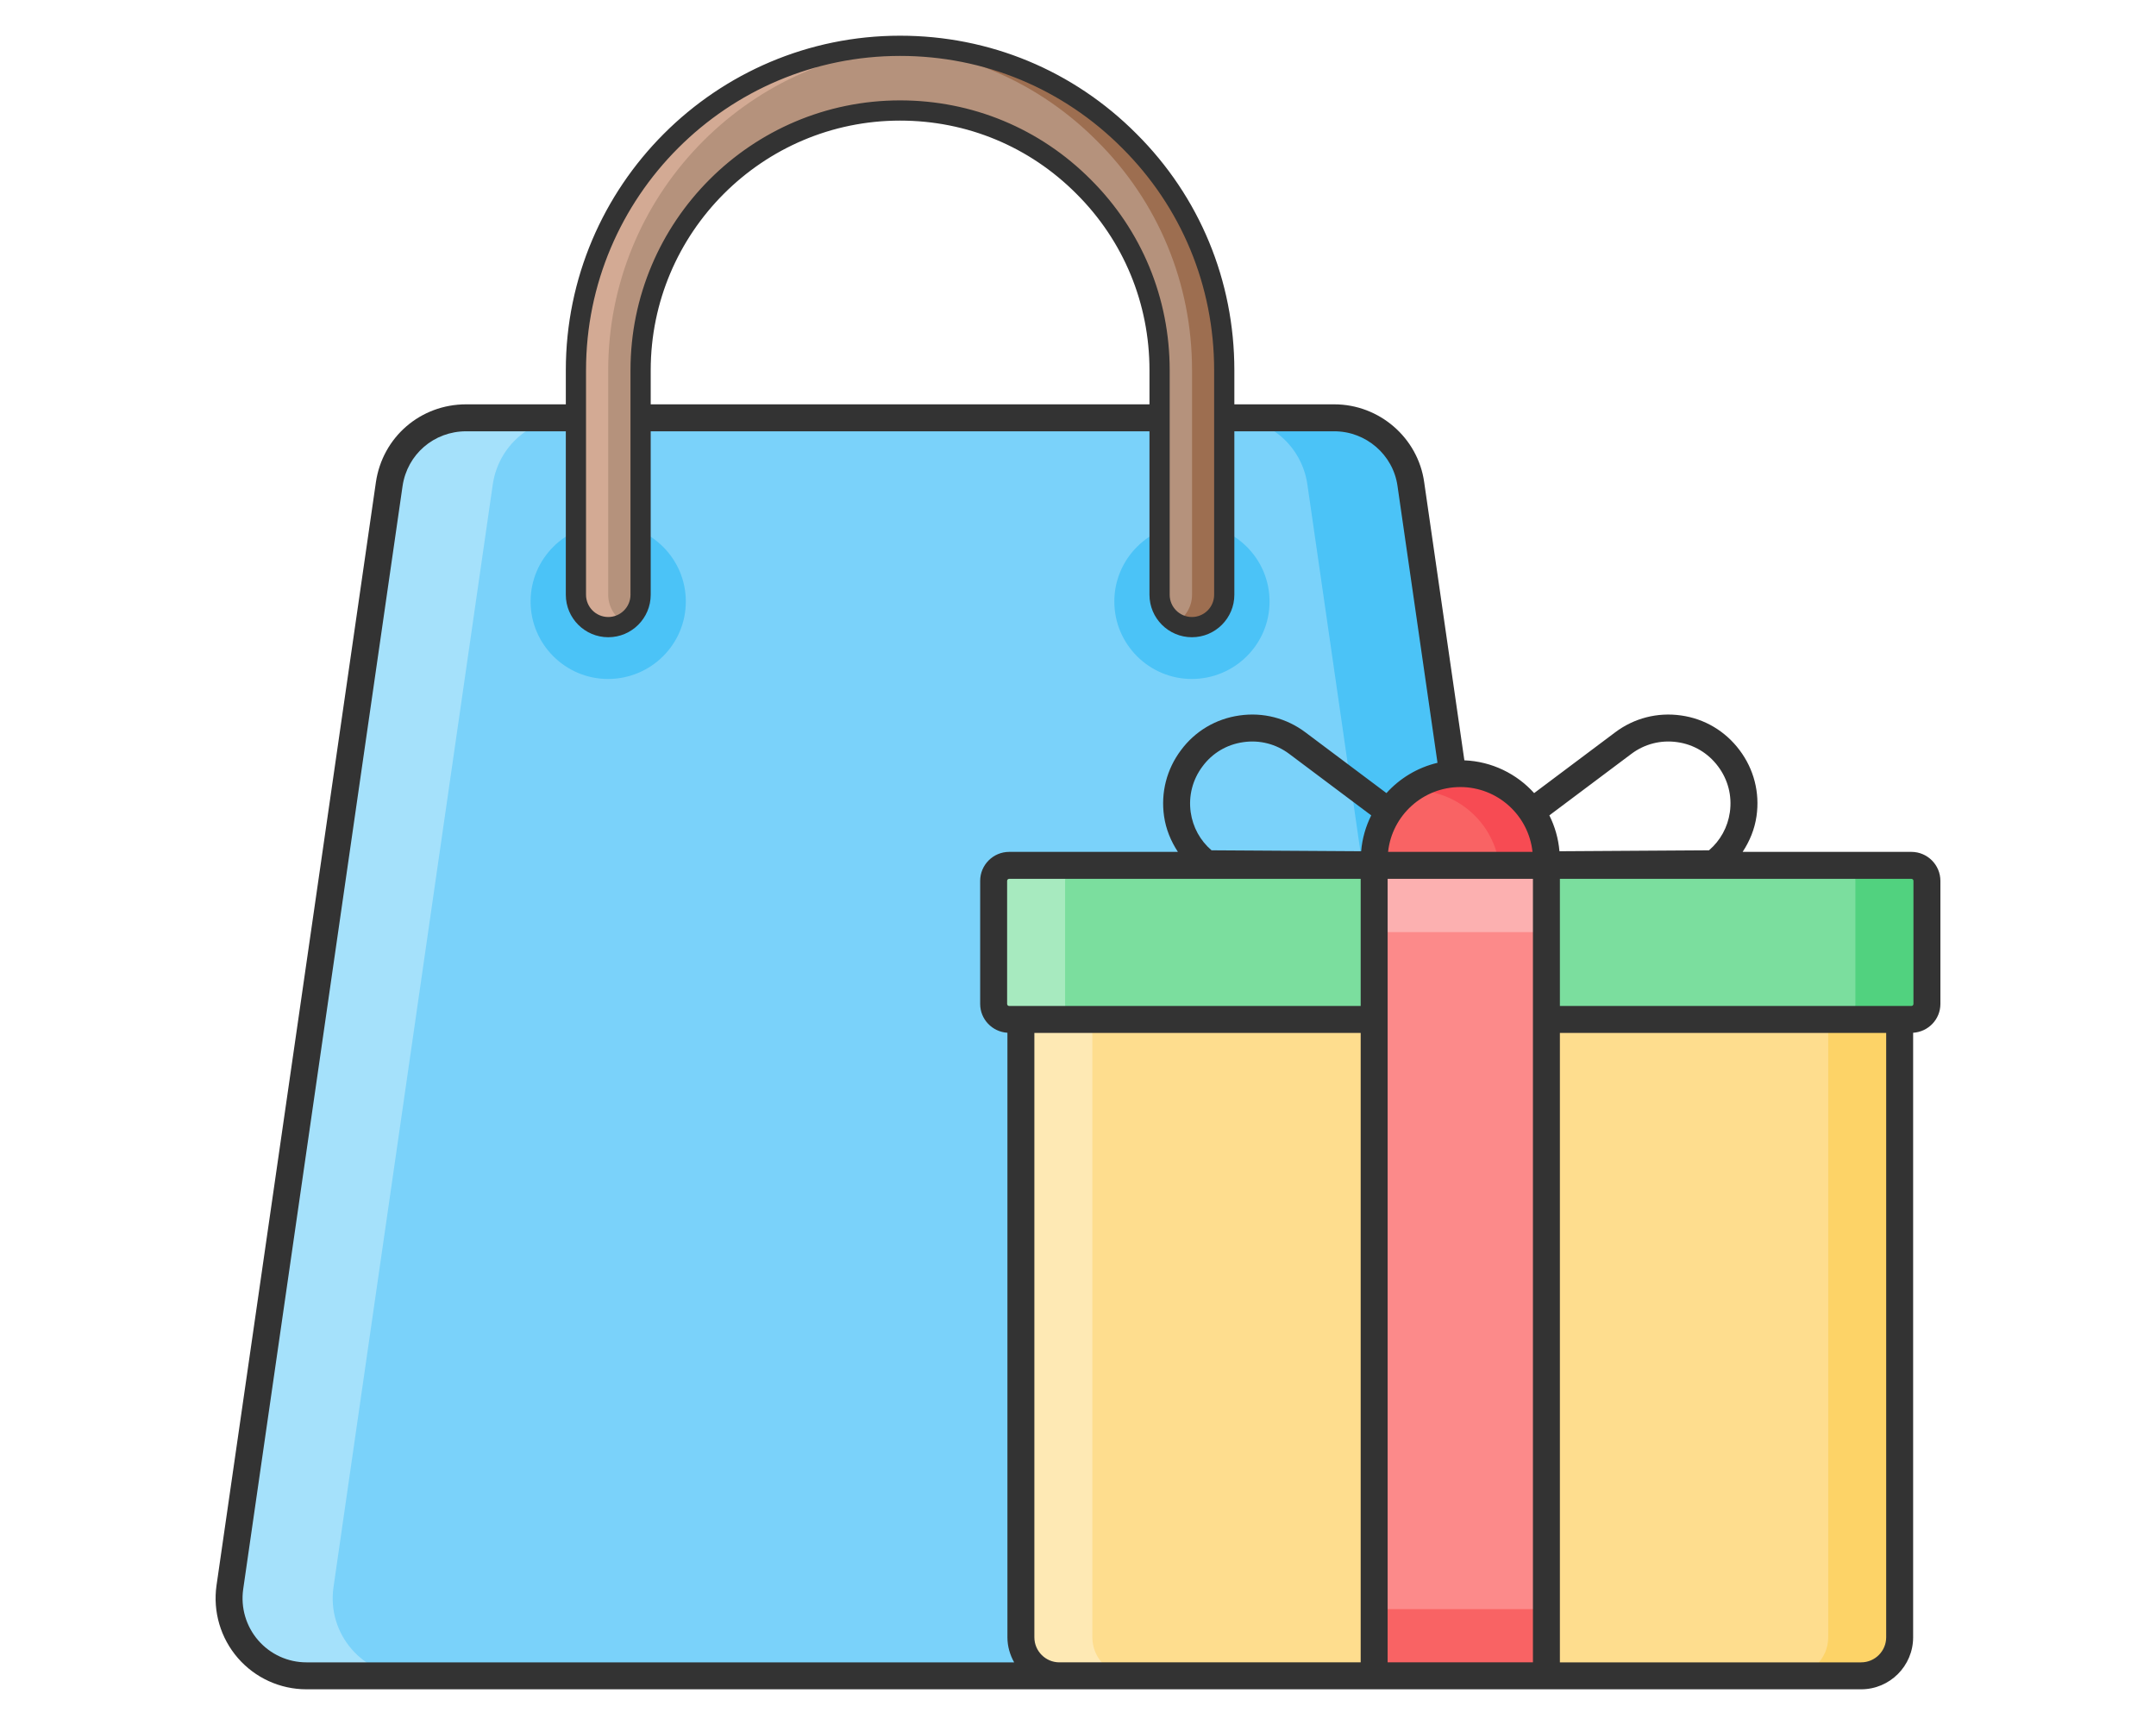 <?xml version="1.0" ?>

<!-- Uploaded to: SVG Repo, www.svgrepo.com, Generator: SVG Repo Mixer Tools -->
<svg width="50px" height="40px" viewBox="0 0 512 512" id="Layer_1" version="1.1" xml:space="preserve" xmlns="http://www.w3.org/2000/svg" xmlns:xlink="http://www.w3.org/1999/xlink">

<g id="_x30_9_Shopping_Gift">

<g>

<g>

<g>

<g>

<path d="M379.396,497.406H26.952c-13.967,0-24.69-12.393-22.723-26.263l47.314-327.459       c1.671-11.311,11.311-19.673,22.821-19.673h257.717c11.412,0,21.148,8.362,22.723,19.673l47.314,327.459       C404.184,485.013,393.363,497.406,379.396,497.406z" style="fill:#7AD2FA;"/>

</g>

<g>

<path d="M105.14,123.995c-11.519,0-21.157,8.371-22.846,19.698L34.988,471.147       c-1.958,13.861,8.755,26.264,22.731,26.264H26.963c-13.976,0-24.689-12.402-22.731-26.264l47.306-327.455       c1.689-11.327,11.327-19.698,22.846-19.698H105.14z" style="fill:#A5E1FB;"/>

</g>

<g>

<path d="M301.232,123.995c11.519,0,21.157,8.371,22.846,19.698l47.306,327.455       c1.958,13.861-8.755,26.264-22.731,26.264h30.756c13.976,0,24.689-12.402,22.731-26.264l-47.306-327.455       c-1.689-11.327-11.327-19.698-22.846-19.698H301.232z" style="fill:#4BC3F7;"/>

</g>

</g>

<g>

<g>

<g>

<path d="M93.505,178.539c0-12.725,10.365-22.987,22.987-22.987c12.725,0,23.09,10.262,23.09,22.987        s-10.365,22.987-23.09,22.987C103.87,201.526,93.505,191.264,93.505,178.539z" style="fill:#4BC3F7;"/>

</g>

<g>

<path d="M266.785,178.539c0-12.725,10.365-22.987,22.987-22.987c12.725,0,23.09,10.262,23.09,22.987        s-10.365,22.987-23.09,22.987C277.149,201.527,266.785,191.264,266.785,178.539z" style="fill:#4BC3F7;"/>

</g>

</g>

<g>

<g>

<path d="M289.814,186.135c-5.302,0-9.599-4.297-9.599-9.599V109.89c0-20.65-8.017-40.002-22.57-54.495        c-14.523-14.583-33.853-22.6-54.458-22.6c-42.474,0-77.028,34.584-77.028,77.095v66.646c0,5.302-4.297,9.599-9.599,9.599        s-9.599-4.297-9.599-9.599V109.89c0-53.097,43.167-96.294,96.226-96.294c25.75,0,49.909,10.023,68.032,28.224        c18.171,18.093,28.194,42.275,28.194,68.069v66.646C299.414,181.838,295.117,186.135,289.814,186.135z" style="fill:#B5927C;"/>

</g>

</g>

<g>

<g>

<path d="M116.543,109.903v66.62c0,3.532,1.92,6.643,4.8,8.332c-1.421,0.806-3.034,1.267-4.8,1.267        c-5.298,0-9.599-4.301-9.599-9.599v-66.62c0-53.104,43.197-96.301,96.225-96.301c1.574,0,3.11,0.038,4.646,0.115        C157.053,16.329,116.543,58.451,116.543,109.903z" style="fill:#D3AA94;"/>

</g>

</g>

<g>

<g>

<path d="M299.414,109.903v66.62c0,5.298-4.301,9.599-9.599,9.599c-1.729,0-3.379-0.461-4.762-1.267        c2.88-1.689,4.8-4.8,4.8-8.332v-66.62c0-25.803-10.021-49.994-28.222-68.079c-16.972-17.048-39.281-26.955-63.241-28.107        c1.612-0.077,3.186-0.115,4.8-0.115c25.765,0,49.917,10.022,68.04,28.222C289.392,59.91,299.414,84.1,299.414,109.903z" style="fill:#9D6E50;"/>

</g>

</g>

</g>

</g>

<g>

<g>

<path d="M499.908,302.586v183.378c0,6.309-5.134,11.442-11.442,11.442H250.468      c-6.309,0-11.418-5.133-11.418-11.442V302.586H499.908z" style="fill:#FEDD8E;"/>

</g>

<g>

<path d="M271.676,497.394h-21.205c-6.308,0-11.418-5.133-11.418-11.442V302.597h21.205v183.356      C260.258,492.261,265.367,497.394,271.676,497.394z" style="fill:#FEE9B4;"/>

</g>

<g>

<path d="M499.908,302.597v183.356c0,6.309-5.134,11.442-11.442,11.442h-21.205      c6.309,0,11.442-5.133,11.442-11.442V302.597H499.908z" style="fill:#FDD367;"/>

</g>

<g>

<path d="M508,297.976v-36.518c0-2.546-2.064-4.61-4.61-4.61H235.568c-2.546,0-4.61,2.064-4.61,4.61      v36.518c0,2.546,2.064,4.61,4.61,4.61H503.39C505.936,302.586,508,300.522,508,297.976z" style="fill:#7BDE9E;"/>

</g>

<g>

<path d="M256.779,302.597h-21.204c-2.543,0-4.605-2.063-4.605-4.63v-36.508      c0-2.543,2.063-4.606,4.605-4.606h21.204c-2.542,0-4.605,2.063-4.605,4.606v36.508      C252.174,300.534,254.237,302.597,256.779,302.597z" style="fill:#A7EABF;"/>

</g>

<g>

<path d="M508,261.459v36.508c0,2.566-2.063,4.63-4.605,4.63h-21.229c2.543,0,4.605-2.063,4.605-4.63      v-36.508c0-2.543-2.063-4.606-4.605-4.606h21.229C505.937,256.853,508,258.916,508,261.459z" style="fill:#51D27F;"/>

</g>

<g>

<path d="M395.045,256.847v240.529c0,0.016-0.002,0.029-0.005,0.029h-51.127V256.847H395.045z" style="fill:#FC8A8A;"/>

</g>

<g>

<rect height="19.813" style="fill:#FCB0B0;" width="51.116" x="343.924" y="256.853"/>

</g>

<g>

<path d="M343.924,477.605h51.116v19.765c0,0.024,0,0.024,0,0.024h-51.116V477.605z" style="fill:#F96364;"/>

</g>

<g>

<path d="M395.04,255.151v1.703h-51.116v-1.703c0-14.104,11.442-25.546,25.546-25.546h0.025      C383.598,229.604,395.04,241.046,395.04,255.151z" style="fill:#F96364;"/>

</g>

<g>

<path d="M395.04,255.151v1.703h-13.985c-1.607-12.545-12.329-22.26-25.33-22.26h-0.023      c-0.48,0-0.936,0.024-1.415,0.024c4.246-3.166,9.499-5.013,15.183-5.013h0.025C383.598,229.604,395.04,241.046,395.04,255.151z" style="fill:#F74B53;"/>

</g>

<path d="M503.391,252.849h-50.099c2.094-3.174,3.569-6.736,4.126-10.613     c1.004-6.981-0.777-13.93-5.008-19.555c-4.238-5.684-10.422-9.352-17.391-10.324c-7.004-1-13.961,0.785-19.59,5.031     l-24.025,18.013c-5.158-5.713-12.502-9.389-20.713-9.728l-11.926-82.54c-1.832-13.18-13.305-23.121-26.684-23.121h-29.668V109.89     c0-26.594-10.324-51.524-29.067-70.188c-18.692-18.77-43.606-29.106-70.157-29.106c-54.715,0-99.227,44.543-99.227,99.294v10.121     H74.364c-13.539,0-24.801,9.711-26.778,23.102L0.269,470.58c-1.102,7.774,1.211,15.625,6.348,21.547     c5.121,5.895,12.531,9.277,20.336,9.277h223.514h8.522h84.924h51.129h93.423c8.516,0,15.442-6.926,15.442-15.442V306.535     c4.502-0.273,8.094-3.988,8.094-8.561v-36.516C512,256.712,508.137,252.849,503.391,252.849z M390.92,252.849h-42.873     c1.154-10.803,10.321-19.242,21.448-19.242C380.599,233.606,389.766,242.046,390.92,252.849z M109.961,109.89     c0-51.442,41.821-93.294,93.227-93.294c24.942,0,48.348,9.711,65.915,27.348c17.61,17.539,27.309,40.957,27.309,65.946v66.645     c0,3.641-2.961,6.602-6.598,6.602c-3.637,0-6.598-2.961-6.598-6.602V109.89c0-21.449-8.328-41.559-23.446-56.614     c-15.082-15.141-35.176-23.481-56.583-23.481c-44.129,0-80.028,35.93-80.028,80.094v66.645c0,3.641-2.961,6.602-6.602,6.602     c-3.637,0-6.598-2.961-6.598-6.602V109.89H109.961z M277.217,109.89v10.121H129.161V109.89c0-40.856,33.207-74.094,74.028-74.094     c19.801,0,38.383,7.711,52.34,21.723C269.514,71.449,277.217,90.046,277.217,109.89z M339.913,493.405h-81.744h-7.702     c-4.09,0-7.418-3.34-7.418-7.442V306.587h96.864L339.913,493.405L339.913,493.405z M339.913,298.587H235.568     c-0.336,0-0.609-0.273-0.609-0.613v-36.516c0-0.336,0.273-0.609,0.609-0.609h104.345V298.587z M340.05,252.66l-44.411-0.28     c-3.367-2.887-5.543-6.848-6.18-11.277c-0.695-4.863,0.547-9.703,3.516-13.648c2.922-3.949,7.219-6.496,12.109-7.176     c4.852-0.707,9.719,0.543,13.652,3.508l24.309,18.226C341.418,245.27,340.37,248.858,340.05,252.66z M323.541,217.391     c-5.641-4.254-12.617-6.039-19.578-5.035c-7.02,0.977-13.207,4.648-17.402,10.313c-4.234,5.637-6.02,12.586-5.02,19.567     c0.555,3.876,2.029,7.439,4.12,10.613h-50.093c-4.746,0-8.609,3.863-8.609,8.609v36.516c0,4.572,3.59,8.286,8.09,8.561v179.429     c0,2.712,0.763,5.225,1.993,7.442H26.953c-5.484,0-10.695-2.379-14.293-6.524c-3.617-4.168-5.246-9.699-4.473-15.168     L55.499,144.27c1.391-9.422,9.324-16.258,18.863-16.258h29.598v48.524c0,6.949,5.652,12.602,12.598,12.602     c6.949,0,12.602-5.652,12.602-12.602v-48.524h148.056v48.524c0,6.949,5.652,12.602,12.598,12.602     c6.945,0,12.598-5.652,12.598-12.602v-48.524h29.668c9.41,0,17.473,6.973,18.766,16.242l11.87,82.157     c-5.94,1.405-11.194,4.599-15.157,8.99L323.541,217.391z M391.046,493.405h-43.133V260.849h43.133V493.405z M395.919,242.01     l24.315-18.228c3.926-2.961,8.777-4.211,13.664-3.504c4.852,0.676,9.149,3.227,12.106,7.195     c2.953,3.926,4.195,8.766,3.496,13.625c-0.637,4.434-2.82,8.395-6.191,11.281l-44.392,0.28     C398.596,248.858,397.547,245.268,395.919,242.01z M495.906,485.964c0,4.102-3.34,7.442-7.441,7.442h-89.419V306.587h96.86     C495.906,306.587,495.906,485.964,495.906,485.964z M504,297.974c0,0.34-0.273,0.613-0.609,0.613H399.046v-37.739h104.345     c0.336,0,0.609,0.273,0.609,0.609C504,261.457,504,297.974,504,297.974z" style="fill:#333333;"/>

</g>

</g>

</g>

</svg>